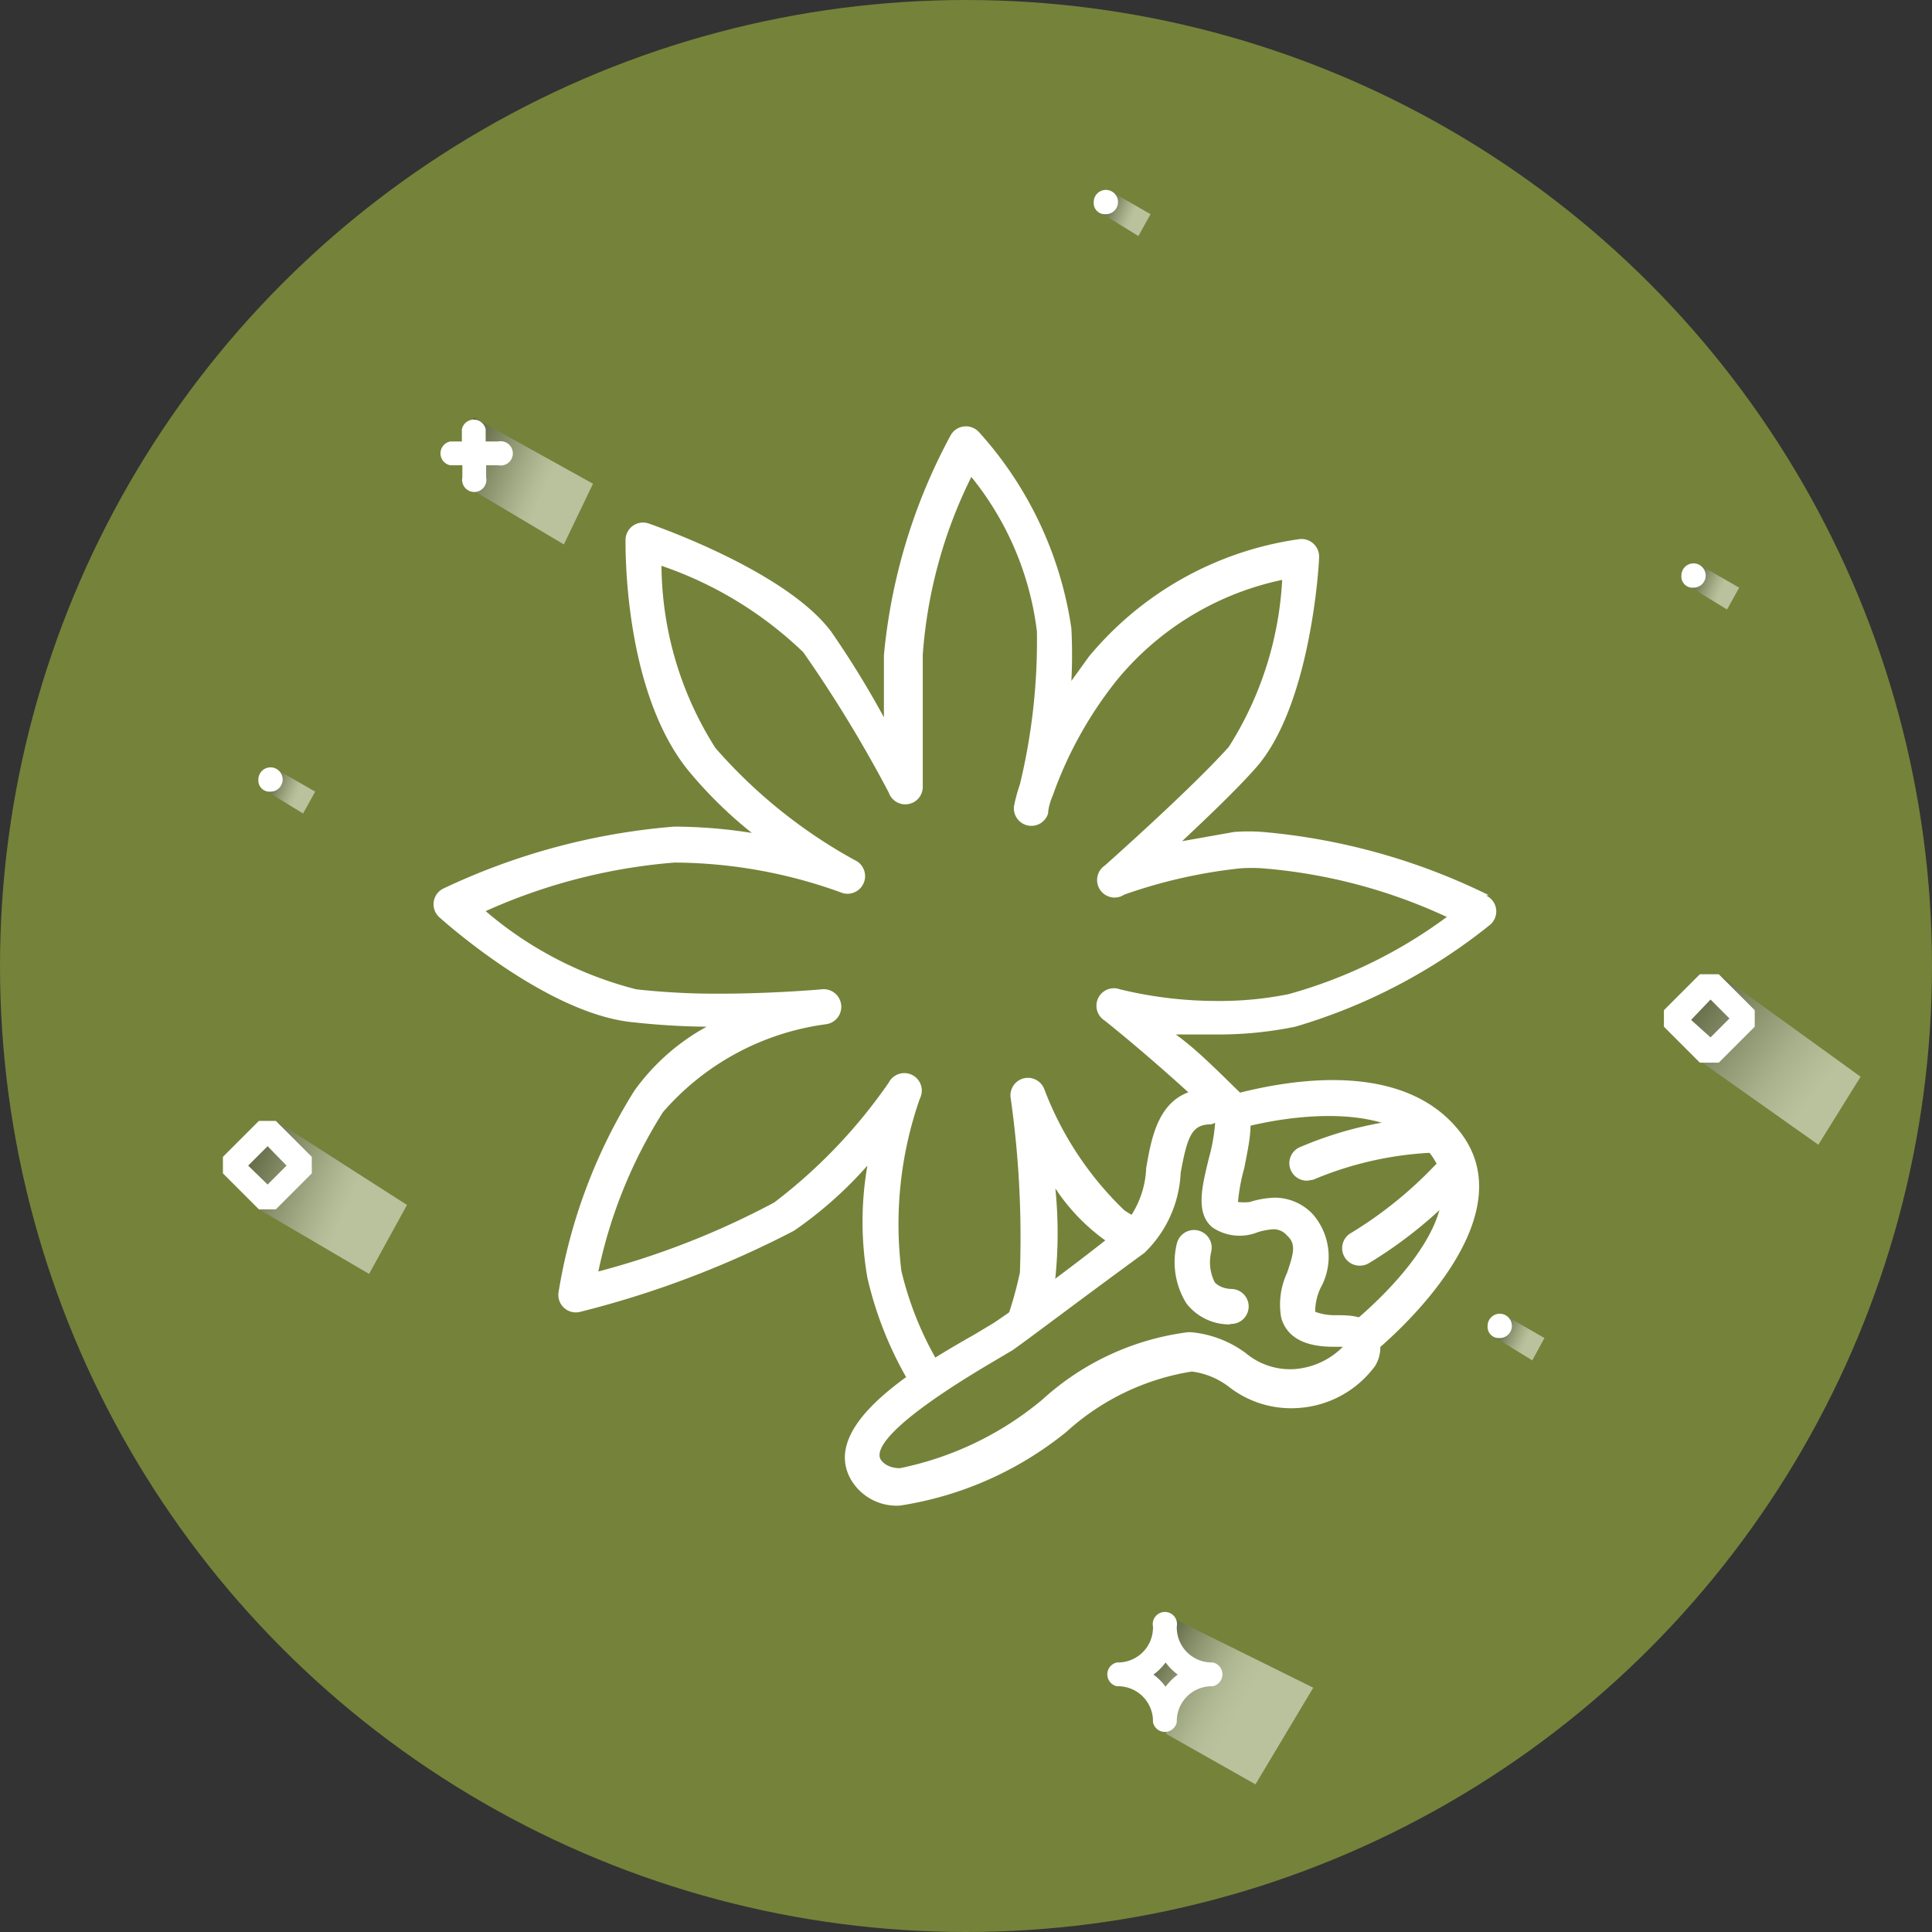 <svg xmlns="http://www.w3.org/2000/svg" xmlns:xlink="http://www.w3.org/1999/xlink" viewBox="0 0 39.78 39.78"><rect x="0" y="0" width="39.78" height="39.78" fill="#333333" stroke="none"/><defs><style>.cls-1{isolation:isolate;}.cls-2{fill:#75823a;}.cls-10,.cls-11,.cls-3,.cls-5,.cls-6,.cls-7,.cls-8,.cls-9{opacity:0.5;mix-blend-mode:multiply;}.cls-3{fill:url(#linear-gradient);}.cls-4{fill:#fff;}.cls-5{fill:url(#linear-gradient-2);}.cls-6{fill:url(#linear-gradient-3);}.cls-7{fill:url(#linear-gradient-4);}.cls-8{fill:url(#linear-gradient-5);}.cls-9{fill:url(#linear-gradient-6);}.cls-10{fill:url(#linear-gradient-7);}.cls-11{fill:url(#linear-gradient-8);}</style><linearGradient id="linear-gradient" x1="34.04" y1="19.98" x2="37.34" y2="22.53" gradientUnits="userSpaceOnUse"><stop offset="0"/><stop offset="0.14" stop-color="#2e2e2e"/><stop offset="0.38" stop-color="#777"/><stop offset="0.59" stop-color="#b1b1b1"/><stop offset="0.77" stop-color="#dcdcdc"/><stop offset="0.92" stop-color="#f5f5f5"/><stop offset="1" stop-color="#fff"/></linearGradient><linearGradient id="linear-gradient-2" x1="23.3" y1="33.98" x2="25.49" y2="35.21" gradientUnits="userSpaceOnUse"><stop offset="0"/><stop offset="0.05" stop-color="#171717"/><stop offset="0.2" stop-color="#545454"/><stop offset="0.35" stop-color="#888"/><stop offset="0.5" stop-color="#b3b3b3"/><stop offset="0.64" stop-color="#d4d4d4"/><stop offset="0.77" stop-color="#ececec"/><stop offset="0.9" stop-color="#fafafa"/><stop offset="1" stop-color="#fff"/></linearGradient><linearGradient id="linear-gradient-3" x1="4.36" y1="23.66" x2="7.13" y2="24.87" gradientUnits="userSpaceOnUse"><stop offset="0"/><stop offset="0.02" stop-color="#060606"/><stop offset="0.3" stop-color="#5d5d5d"/><stop offset="0.55" stop-color="#a2a2a2"/><stop offset="0.76" stop-color="#d5d5d5"/><stop offset="0.91" stop-color="#f3f3f3"/><stop offset="1" stop-color="#fff"/></linearGradient><linearGradient id="linear-gradient-4" x1="9.03" y1="9.18" x2="11.18" y2="10.12" xlink:href="#linear-gradient-3"/><linearGradient id="linear-gradient-5" x1="5.37" y1="16.04" x2="6.12" y2="16.36" xlink:href="#linear-gradient-3"/><linearGradient id="linear-gradient-6" x1="34.69" y1="11.84" x2="35.44" y2="12.16" xlink:href="#linear-gradient-3"/><linearGradient id="linear-gradient-7" x1="30.68" y1="27.29" x2="31.43" y2="27.62" xlink:href="#linear-gradient-3"/><linearGradient id="linear-gradient-8" x1="22.57" y1="4.15" x2="23.32" y2="4.47" xlink:href="#linear-gradient-3"/></defs><title>especiarias</title><g class="cls-1"><g id="Layer_2" data-name="Layer 2"><g id="Capa_1" data-name="Capa 1"><circle class="cls-2" cx="19.89" cy="19.89" r="19.89"/><polygon class="cls-3" points="35.05 21.88 37.44 23.57 38.31 22.17 35.39 20.06 35.05 20.36 34.65 20.97 35.05 21.88"/><path class="cls-4" d="M35.39,21.88l.74-.74V20.8l-.74-.74H35l-.74.74v.34l.74.74Zm-.17-1.3.39.39-.39.39L34.82,21Z"/><polygon class="cls-5" points="24.01 35.7 25.85 36.74 27.04 34.75 24.01 33.25 24.01 33.98 23.28 34.47 24.01 34.99 24.01 35.7"/><path class="cls-4" d="M23,34.72a.72.72,0,0,1,.74.74.25.25,0,0,0,.49,0,.72.72,0,0,1,.74-.74.25.25,0,0,0,0-.49.72.72,0,0,1-.74-.74.25.25,0,1,0-.49,0,.72.72,0,0,1-.74.74.25.25,0,0,0,0,.49Zm1-.49a1.16,1.16,0,0,0,.25.25,1.16,1.16,0,0,0-.25.25,1.17,1.17,0,0,0-.25-.25A1.17,1.17,0,0,0,24,34.23Z"/><polygon class="cls-6" points="5.33 24.9 7.6 26.23 8.38 24.81 5.68 23.08 4.83 23.99 5.33 24.9"/><path class="cls-4" d="M5.68,24.9l.74-.74v-.34l-.74-.74H5.33l-.74.74v.34l.74.74Zm-.17-1.3L5.9,24l-.39.39L5.11,24Z"/><polygon class="cls-7" points="9.61 10.02 11.61 11.21 12.21 9.96 9.76 8.6 9.61 10.02"/><path class="cls-4" d="M9.27,9.58h.25v.25a.25.25,0,1,0,.49,0V9.58h.25a.25.25,0,1,0,0-.49H10V8.84a.25.25,0,0,0-.49,0v.25H9.27a.25.25,0,0,0,0,.49Z"/><polygon class="cls-8" points="5.44 16.26 6.24 16.75 6.49 16.3 5.69 15.84 5.44 16.26"/><path class="cls-4" d="M5.57,16.3a.25.25,0,1,0-.25-.25A.23.23,0,0,0,5.57,16.3Z"/><polygon class="cls-9" points="34.76 12.06 35.56 12.55 35.81 12.1 35.01 11.64 34.76 12.06"/><path class="cls-4" d="M34.87,12.1a.25.25,0,1,0-.25-.25A.23.23,0,0,0,34.87,12.1Z"/><polygon class="cls-10" points="30.75 27.52 31.55 28.01 31.8 27.55 31 27.09 30.75 27.52"/><path class="cls-4" d="M30.88,27.55a.25.25,0,1,0-.25-.25A.23.23,0,0,0,30.88,27.55Z"/><polygon class="cls-11" points="22.64 4.37 23.44 4.86 23.69 4.41 22.89 3.95 22.64 4.37"/><path class="cls-4" d="M22.77,4.41a.25.25,0,1,0-.25-.25A.23.23,0,0,0,22.77,4.41Z"/><path class="cls-4" d="M30.65,18.43A13.07,13.07,0,0,0,26,17.13a3.9,3.9,0,0,0-.59,0l-1.07.19c.52-.49,1.11-1.05,1.5-1.49,1.15-1.27,1.32-4.22,1.32-4.35a.36.36,0,0,0-.11-.28.36.36,0,0,0-.29-.1,6.87,6.87,0,0,0-4.34,2.42l-.36.5a10.68,10.68,0,0,0,0-1.08A7.68,7.68,0,0,0,20.16,8.9a.37.37,0,0,0-.31-.12.36.36,0,0,0-.28.19,11.8,11.8,0,0,0-1.37,4.52c0,.49,0,.91,0,1.28A19,19,0,0,0,17.11,13c-.94-1.25-3.64-2.18-3.75-2.22a.36.36,0,0,0-.48.33c0,.12-.05,3.08,1.28,4.74a8.84,8.84,0,0,0,1.32,1.3,10.42,10.42,0,0,0-1.6-.13,13.64,13.64,0,0,0-4.74,1.27.36.36,0,0,0-.09.6c.09.08,2.23,2,4,2.16a14.78,14.78,0,0,0,1.5.09,4.47,4.47,0,0,0-1.49,1.32,11.19,11.19,0,0,0-1.56,4.15.36.36,0,0,0,.45.4,20.1,20.1,0,0,0,4.4-1.67A8.28,8.28,0,0,0,17.86,24a6.7,6.7,0,0,0,0,2.31,7.55,7.55,0,0,0,1,2.38,3.63,3.63,0,0,1,.64-.34,6.89,6.89,0,0,1-.94-2.18,7.82,7.82,0,0,1,.38-3.55.36.36,0,0,0-.64-.33,10.82,10.82,0,0,1-2.36,2.47,16.7,16.7,0,0,1-3.62,1.42,9.93,9.93,0,0,1,1.33-3.28A5.38,5.38,0,0,1,17,21.09a.36.36,0,0,0-.08-.72s-1,.09-2.11.09a15,15,0,0,1-1.71-.09A7.67,7.67,0,0,1,10,18.76a11.73,11.73,0,0,1,3.89-1,10.19,10.19,0,0,1,3.41.61.36.36,0,0,0,.3-.66,10.52,10.52,0,0,1-2.87-2.31,7.08,7.08,0,0,1-1.11-3.75,7.87,7.87,0,0,1,2.92,1.78,26.88,26.88,0,0,1,1.76,2.89A.36.36,0,0,0,19,16.2s0-1,0-2.72a9.78,9.78,0,0,1,1-3.66A6.25,6.25,0,0,1,21.35,13,12.59,12.59,0,0,1,21,16.15a3.32,3.32,0,0,0-.12.44.36.36,0,0,0,.7.16s0-.15.1-.38A8.16,8.16,0,0,1,23,14a6,6,0,0,1,3.4-2.06,7.11,7.11,0,0,1-1.1,3.44c-.8.89-2.54,2.43-2.55,2.44a.36.36,0,0,0,.4.6,10.49,10.49,0,0,1,2.38-.54,3.19,3.19,0,0,1,.48,0,11.09,11.09,0,0,1,3.78,1,9.92,9.92,0,0,1-3.26,1.59,7.16,7.16,0,0,1-1.47.14,8.46,8.46,0,0,1-2-.24.36.36,0,0,0-.32.64s.93.73,2.14,1.86a1.59,1.59,0,0,1,.85-.18l-.06-.06c-.55-.53-1-1-1.46-1.33.26,0,.54,0,.84,0a7.85,7.85,0,0,0,1.62-.16,11.63,11.63,0,0,0,4-2.09.36.36,0,0,0-.07-.61Z"/><path class="cls-4" d="M20.47,27.81c.37-.26.72-.53,1.08-.8a4.68,4.68,0,0,0,.18-.7,9.14,9.14,0,0,0,0-1.84,4.09,4.09,0,0,0,1,1.05,3.71,3.71,0,0,0,.51.28c.1-.2.19-.43.28-.67a2.87,2.87,0,0,1-.37-.21,6.79,6.79,0,0,1-1.65-2.5.36.36,0,0,0-.69.19A20.37,20.37,0,0,1,21,26.2,7.73,7.73,0,0,1,20.47,27.81Z"/><path class="cls-4" d="M18.53,31a1.09,1.09,0,0,1-1-.52c-.67-1.13,1.33-2.32,2.53-3l.4-.24c.65-.43,2.17-1.58,2.67-2a1.93,1.93,0,0,0,.47-1.19c.13-.74.3-1.78,1.59-1.62a.6.6,0,0,1,.43.26c.23.33.1.83,0,1.36a3.83,3.83,0,0,0-.13.7,1.11,1.11,0,0,0,.24,0,1.91,1.91,0,0,1,.52-.09,1.08,1.08,0,0,1,.78.34,1.33,1.33,0,0,1,.16,1.52,1.15,1.15,0,0,0-.11.49,1.16,1.16,0,0,0,.42.07c.32,0,.72,0,.87.4a.72.72,0,0,1-.06.65,2.13,2.13,0,0,1-1.57.86,2.08,2.08,0,0,1-1.43-.43,1.59,1.59,0,0,0-.77-.32h0a5,5,0,0,0-2.58,1.24A7.16,7.16,0,0,1,18.53,31Zm6.41-7.85c-.39,0-.49.22-.63,1a2.44,2.44,0,0,1-.75,1.65c-1.37,1-2.26,1.68-2.71,2l-.44.26c-2.13,1.26-2.41,1.8-2.27,2,0,0,.1.17.39.17a6.64,6.64,0,0,0,2.93-1.41,5.48,5.48,0,0,1,3-1.39h.06a2.23,2.23,0,0,1,1.13.43,1.42,1.42,0,0,0,1,.33,1.56,1.56,0,0,0,1-.46h-.19c-.35,0-.93-.06-1.08-.6a1.55,1.55,0,0,1,.12-.92c.14-.41.19-.6,0-.77a.36.36,0,0,0-.27-.13,1.33,1.33,0,0,0-.33.06,1,1,0,0,1-.94-.1c-.35-.3-.21-.84-.07-1.42a3.75,3.75,0,0,0,.13-.73Z"/><path class="cls-4" d="M28,27.94a.36.36,0,0,1-.22-.65s2.73-2.13,1.68-3.52-4-.53-4-.51a.36.36,0,0,1-.23-.69c.14,0,3.42-1.12,4.85.76s-1.68,4.43-1.81,4.53A.36.36,0,0,1,28,27.94Z"/><path class="cls-4" d="M26.92,24.31a.36.36,0,0,1-.13-.7A7.66,7.66,0,0,1,29.62,23a.36.36,0,0,1,.35.38.36.36,0,0,1-.38.35,7.14,7.14,0,0,0-2.55.56Z"/><path class="cls-4" d="M28,26.06a.36.36,0,0,1-.17-.68A8.39,8.39,0,0,0,29.54,24a.36.36,0,1,1,.52.5A9,9,0,0,1,28.2,26,.36.36,0,0,1,28,26.06Z"/><path class="cls-4" d="M25.31,27.27h0a1.12,1.12,0,0,1-.88-.43,1.61,1.61,0,0,1-.2-1.23.36.36,0,0,1,.71.16.92.92,0,0,0,.07.63s.1.13.34.14a.36.36,0,0,1,0,.72Z"/></g></g></g></svg>